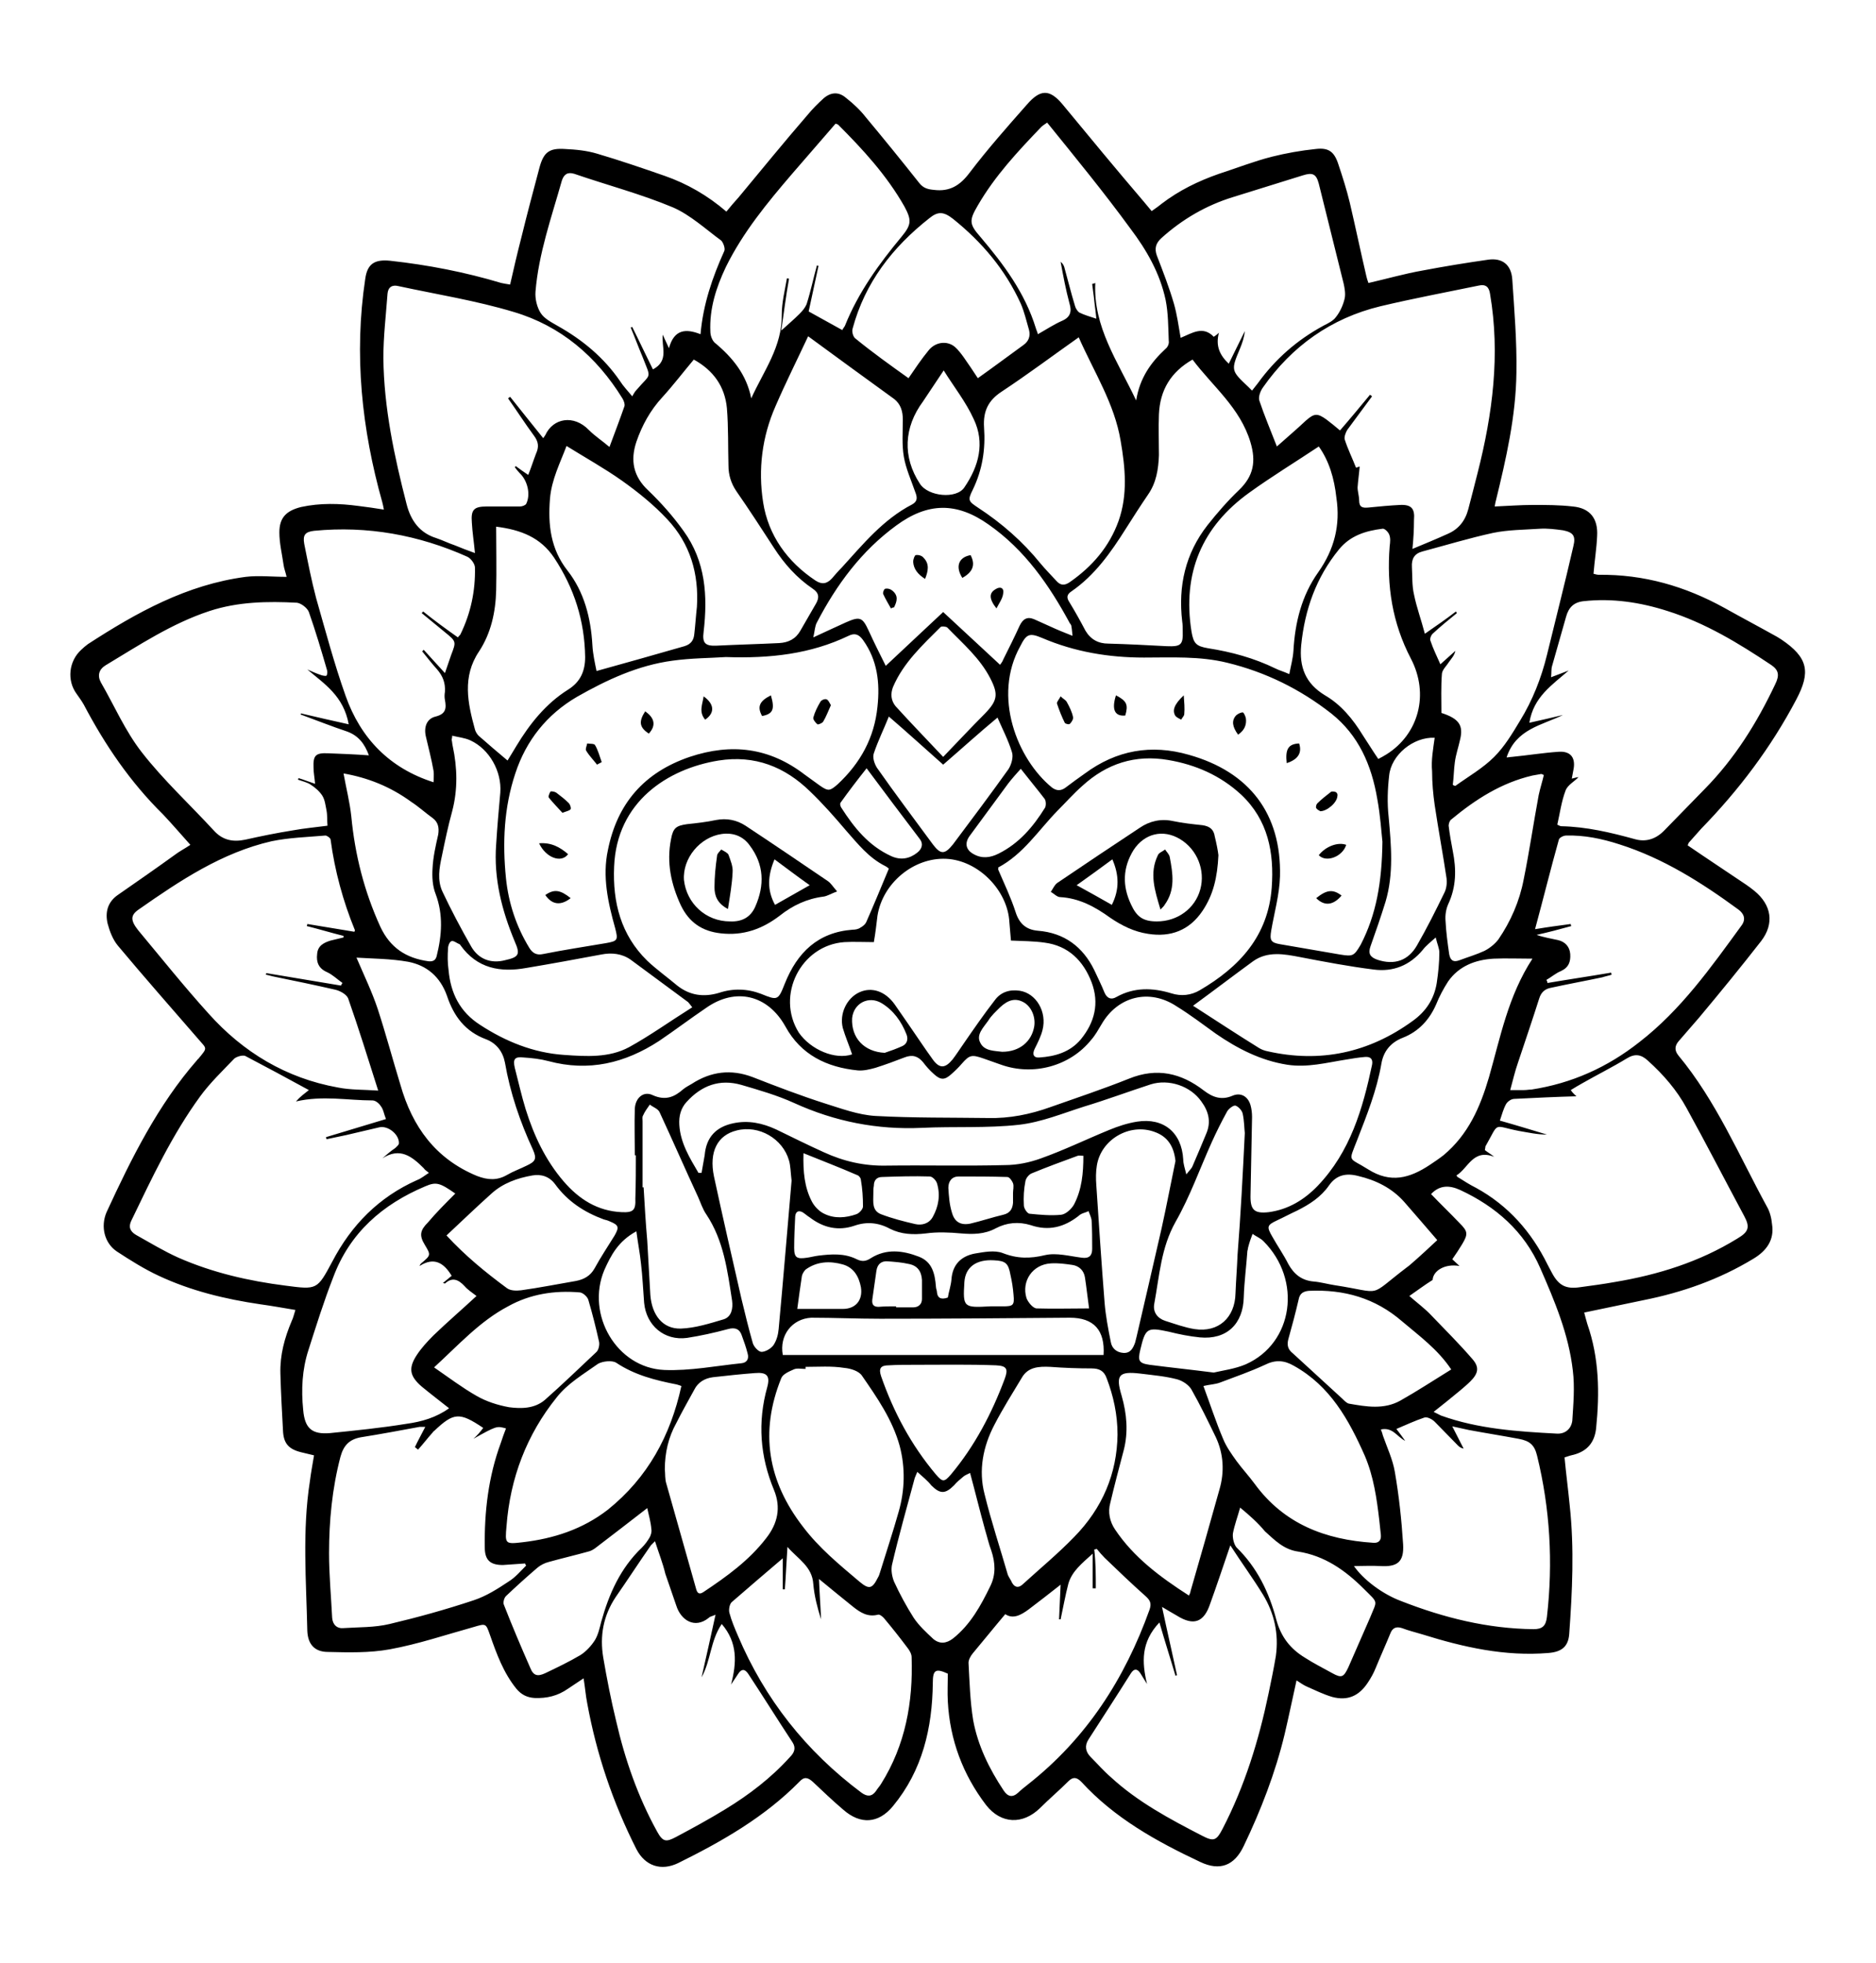<?xml version="1.0" encoding="utf-8"?>
<!-- Generator: Adobe Illustrator 19.0.0, SVG Export Plug-In . SVG Version: 6.00 Build 0)  -->
<svg version="1.1" id="Mumbaï_café_-_logo_3_xA0_Image_1_"
	 xmlns="http://www.w3.org/2000/svg" xmlns:xlink="http://www.w3.org/1999/xlink" x="0px" y="0px" viewBox="0 0 362.6 379.4"
	 style="enable-background:new 0 0 362.6 379.4;" xml:space="preserve">
<style type="text/css">
	.st0{fill:#000000;}
</style>
<g>
	<path class="st0" d="M326.2,163.4c3.8,2.6,7.6,5.1,11.3,7.6c0.6,0.4,1.1,0.8,1.6,1.2c3.3,2.7,3.9,6.3,1.3,9.7
		c-3.9,5-7.9,9.9-12,14.8c-1.3,1.5-2.6,3-3.9,4.5c-0.8,0.9-0.9,1.8-0.1,2.8c7.3,8.8,11.7,19.3,17.1,29.2c0.6,1,0.9,2.3,1,3.4
		c0.5,3.1-1.1,5.2-3.6,6.7c-6.6,4-13.7,6.5-21.2,8c-3.8,0.8-7.6,1.6-11.5,2.4c0.2,0.8,0.4,1.5,0.6,2.2c2.3,6.6,2.4,13.3,1.7,20.2
		c-0.3,2.7-1.7,4.4-4.4,5.1c-0.5,0.1-1.1,0.3-1.7,0.5c0.3,3.2,0.7,6.2,1,9.3c0.9,8.3,0.5,16.6-0.1,24.9c-0.2,2.4-1.5,3.4-4,3.6
		c-8.4,0.7-16.4-1.1-24.4-3.6c-1.3-0.4-2.6-0.7-3.9-1.2c-1.2-0.4-1.9,0-2.3,1.1c-0.9,2.2-1.9,4.4-2.8,6.6c-0.4,1-0.9,1.9-1.5,2.8
		c-1.7,2.6-3.9,3.6-6.9,2.8c-1.7-0.5-3.3-1.3-4.9-2c-0.7-0.3-1.2-0.7-2-1.2c-0.8,3.6-1.5,7-2.3,10.4c-1.8,7.5-4.6,14.7-7.9,21.6
		c-1.8,3.8-4.6,4.9-8.4,3.1c-8.5-4-16.6-8.5-23-15.5c-0.9-0.9-1.6-1-2.5-0.1c-1.8,1.8-3.7,3.4-5.5,5.2c-3.3,3.2-7.5,3.1-10.4-0.6
		c-4.5-5.9-7-12.6-7.4-20c-0.1-1.8,0-3.7,0-5.4c-2.4-1.1-2.9-0.7-2.9,1.8c-0.1,8.7-2,16.9-7.7,23.8c-2.8,3.4-6.3,3.6-9.6,0.7
		c-2-1.7-4-3.6-5.9-5.4c-1-0.9-1.7-1-2.6,0c-6.7,6.8-14.9,11.5-23.4,15.7c-3.3,1.6-6.4,0.6-8.1-2.7c-4.5-8.9-7.7-18.3-9.5-28.2
		c-0.3-1.5-0.4-3-0.7-4.8c-1.2,0.8-2.1,1.4-3,2c-2,1.4-4.1,1.9-6.5,1.8c-1.4-0.1-2.5-0.6-3.5-1.8c-2.5-3.1-3.8-6.7-5.1-10.4
		c-0.8-2.3-0.8-2.2-3.2-1.5c-5.4,1.5-10.7,3.3-16.2,4.3c-3.9,0.7-7.9,0.6-11.9,0.5c-2.6,0-3.9-1.5-4-4.1c-0.2-9.6-1-19.3,0.5-28.9
		c0.2-1.6,0.5-3.2,0.8-5c-0.8-0.2-1.7-0.4-2.5-0.6c-2.4-0.6-3.4-1.7-3.5-4.2c-0.2-3.7-0.4-7.3-0.5-11c-0.1-3.6,0.8-6.9,2.2-10.2
		c0.3-0.6,0.4-1.2,0.7-2.1c-2.4-0.4-4.6-0.8-6.8-1.1c-6.8-1-13.4-2.6-19.6-5.5c-2.8-1.3-5.5-3-8.1-4.7c-2.4-1.6-3.2-4.8-2-7.6
		c4.8-10.4,9.9-20.7,17.5-29.4c0.1-0.1,0.1-0.2,0.2-0.2c1.9-2.3,1.7-1.9,0-3.9c-5.2-6-10.4-11.9-15.5-18c-1-1.2-1.6-2.8-2-4.3
		c-0.5-2.2,0-4.2,2.1-5.6c3.6-2.5,7.2-5,10.8-7.6c0.9-0.7,1.9-1.2,3.1-2c-1.8-2-3.5-4-5.3-5.9c-6.3-6.2-11.2-13.4-15.3-21.2
		c-0.4-0.7-0.9-1.4-1.4-2.1c-1.9-2.6-1.5-6.3,0.9-8.5c0.4-0.4,0.9-0.8,1.3-1.1c9.4-6.1,19.1-11.5,30.5-13c2.5-0.3,5.1,0,7.9,0
		c-0.2-0.9-0.5-1.6-0.6-2.4c-0.3-2.1-0.8-4.1-0.8-6.2c0-2.9,1.4-4.2,4.2-4.9c3.7-0.8,7.4-0.7,11.1-0.2c1.6,0.2,3.1,0.4,4.9,0.7
		c-0.1-0.6-0.2-1-0.3-1.4c-4-14.2-5.5-28.6-3.3-43.2c0.4-2.9,1.8-3.8,4.8-3.5c7.3,0.8,14.5,2.2,21.5,4.3c0.5,0.1,1,0.2,1.7,0.3
		c0.7-3.1,1.4-6.1,2.2-9.2c1.1-4.5,2.3-9,3.5-13.5c0.8-2.9,1.9-3.7,4.9-3.5c2.1,0.1,4.2,0.3,6.2,0.9c4.4,1.3,8.8,2.8,13.1,4.3
		c4.3,1.5,8.3,3.8,11.9,6.9c0.8-1,1.6-1.9,2.4-2.8c4.4-5.3,8.8-10.7,13.3-15.9c0.9-1.1,2-2.2,3.1-3.2c1.4-1.2,2.9-1.3,4.3-0.1
		c1.4,1.1,2.7,2.3,3.8,3.7c3.5,4.2,7,8.5,10.4,12.8c0.8,1,1.7,1.2,2.8,1.3c3.1,0.4,5.1-0.9,6.9-3.3c3.5-4.6,7.3-8.9,11.1-13.2
		c2.6-3,4.4-3,6.9,0c5.2,6.3,10.4,12.6,15.7,18.8c0.5,0.6,0.9,1.1,1.5,1.8c0.7-0.5,1.3-0.9,1.9-1.4c3.4-2.6,7.1-4.4,11.1-5.8
		c3.4-1.1,6.7-2.4,10.2-3.3c2.8-0.7,5.6-1.2,8.5-1.5c2.5-0.3,3.6,0.5,4.4,3c0.8,2.4,1.6,4.9,2.2,7.4c1.1,4.7,2.1,9.5,3.2,14.2
		c0.1,0.4,0.2,0.8,0.4,1.3c3.5-0.8,7-1.8,10.4-2.4c4.2-0.8,8.5-1.5,12.7-2.1c2.7-0.4,4.5,0.9,4.7,3.8c0.4,6,0.9,12,0.8,18
		c-0.1,8.5-2,16.7-4,24.9c-0.1,0.3-0.1,0.6-0.2,1c2.5-0.1,5-0.3,7.4-0.3c2.6,0,5.1,0,7.7,0.3c3.3,0.3,4.9,2.3,4.7,5.7
		c-0.1,2.4-0.5,4.8-0.7,7.3c0.4,0.1,0.7,0.2,1,0.2c8.7-0.1,16.7,2.2,24.3,6.4c3.4,1.9,6.8,3.7,10.2,5.6c0.3,0.2,0.5,0.3,0.8,0.5
		c5.2,3.5,5.7,6.3,2.9,11.6c-4.9,9.3-11.1,17.5-18.4,25c-0.8,0.9-1.6,1.8-2.4,2.7C326.3,163.1,326.3,163.2,326.2,163.4z
		 M122.9,223.3c-0.1,0-0.1,0-0.2,0c0-3-0.1-6,0-9c0.1-2.1,1.7-3.5,3.5-2.6c2.5,1.1,4.2,0.3,5.9-1.2c0.5-0.4,1.1-0.7,1.6-1
		c3.7-2.4,7.6-2.9,11.8-1.3c4.6,1.8,9.3,3.6,14,5.1c3.2,1,6.4,2.2,9.7,2.4c7.3,0.4,14.6,0.3,21.8,0.4c4.1,0.1,8.1-0.7,12-2.1
		c5.1-1.8,10.2-3.5,15.2-5.5c5.4-2.2,10.1-1.1,14.5,2.3c1.7,1.3,3.4,1.9,5.5,1c1.6-0.7,3,0.1,3.5,1.8c0.2,0.7,0.3,1.5,0.3,2.3
		c-0.1,5.1-0.2,10.2-0.3,15.4c0,2.6,0.8,3.3,3.5,3c3.8-0.5,6.9-2.4,9.5-5.1c6.3-6.6,8.7-14.9,10.5-23.4c0.2-1.1-0.3-1.6-1.4-1.5
		c-1.2,0.1-2.4,0.3-3.6,0.5c-3.8,0.6-7.5,1.6-11.4,1c-5.1-0.8-9.6-3.1-13.8-6c-2.5-1.8-5-3.7-7.6-5.3c-5.3-3.5-11.4-1.9-14.5,3.5
		c-0.6,1-1.2,2.1-2,3c-4.1,5.1-11.2,7-17.4,4.8c-1.1-0.4-2.3-0.8-3.4-1.2c-2.3-0.8-2.7-0.7-4.2,1c-0.6,0.7-1.3,1.4-2,2
		c-1.3,1.2-2.1,1.2-3.4,0c-0.8-0.7-1.5-1.5-2.1-2.3c-1-1.2-2.1-1.5-3.6-0.9c-1.8,0.7-3.7,1.4-5.6,2c-1.1,0.3-2.3,0.6-3.4,0.5
		c-6-0.6-11-3-14-8.5c-3.4-6.1-9.6-7.6-15.3-3.6c-3.1,2.1-6,4.3-9.1,6.4c-6.6,4.3-13.6,6-21.4,3.9c-1.5-0.4-3.2-0.6-4.8-0.7
		c-1.7-0.2-2.1,0.3-1.7,2c0.7,2.7,1.3,5.4,2.1,8c1.6,5.1,3.8,9.8,7.3,13.9c3,3.5,6.6,5.8,11.3,6c2.2,0.1,2.7-0.4,2.6-2.6
		C122.9,228.7,122.9,226,122.9,223.3z M140.3,127c-3,0.2-6.7,0.2-10.3,0.7c-6.7,0.9-12.7,3.7-18.5,7c-5.8,3.4-9.8,8.4-11.9,14.8
		c-2.2,6.6-2.5,13.4-1.8,20.3c0.5,4.8,2,9.3,4.5,13.4c0.6,1,1.4,1.5,2.7,1.2c4-0.8,8-1.4,12.1-2.1c2.3-0.4,2.4-0.6,1.8-2.9
		c-1.4-5-2.5-10-1.4-15.1c1.8-9,7-15,15.8-18c8.1-2.7,15.4-1.8,22.2,3.4c1,0.7,1.9,1.4,2.9,2.1c1.7,1.2,2,1.1,3.5-0.2
		c4.4-4.1,7.1-9,7.7-15c0.5-4.6,0-9-2.8-12.9c-0.8-1.1-1.6-1.4-2.8-0.8C156.7,126.4,148.9,127.3,140.3,127z M267.2,162.7
		c-0.2-1.8-0.4-5.1-1-8.3c-1.1-6.5-3.6-12.3-8.9-16.5c-6-4.7-12.7-8-20.1-9.8c-5.3-1.3-10.7-1-16.1-1c-6.8,0-13.4-1.1-19.7-3.8
		c-2.4-1-3-0.8-4.2,1.6c-5.4,9.7-0.6,21.8,6.1,27.3c0.9,0.7,1.8,0.7,2.7,0c1.2-0.9,2.4-1.8,3.7-2.7c6.1-4.5,12.8-5.7,20.1-3.6
		c11.7,3.3,17.9,11.4,17.6,23.5c-0.1,3.5-1.1,7-1.7,10.5c-0.3,1.8-0.1,2.3,1.7,2.6c3.9,0.7,7.7,1.3,11.6,2c2.5,0.4,2.7,0.3,4-1.9
		C266,176.8,267.1,170.6,267.2,162.7z M59.7,210.7c-4.2-2.3-8.3-4.5-12.3-6.6c-0.5-0.2-1.6,0.1-2.1,0.5c-2.3,2.4-4.7,4.7-6.6,7.3
		c-5.4,7.4-9.3,15.7-13.3,24c-0.6,1.2-0.3,2.1,0.9,2.8c2.7,1.5,5.3,3.1,8.2,4.4c6.6,2.9,13.6,4.5,20.7,5.4c6.1,0.8,6.1,0.8,9-4.6
		c3.7-7.1,9-12.5,16.4-15.8c0.8-0.3,1.5-0.9,2.3-1.4c-0.5-0.4-0.8-0.6-1-0.9c-2.3-2.3-4.6-4.1-8-1.9c0.8-0.7,1.6-1.4,2.5-2
		c0.3-0.3,0.7-0.6,0.7-0.9c0.1-1.7-2.1-3.5-3.8-3.1c-2.1,0.5-4.3,1-6.4,1.5c-1.3,0.3-2.5,0.5-3.8,0.8c0-0.1-0.1-0.3-0.1-0.4
		c3.9-1.2,7.7-2.3,11.6-3.5c-0.4-1-0.5-1.9-1-2.5c-0.3-0.5-1-1.1-1.6-1.1c-4.8,0-9.6-1-14.8,0.2C58.1,211.9,58.7,211.5,59.7,210.7z
		 M59.4,129.4c0.9,0.4,1.8,0.8,2.7,1.1c0.3,0.1,0.9,0.2,1,0.1c0.2-0.3,0.2-0.8,0.1-1.1c-1.1-3.8-2.2-7.5-3.5-11.2
		c-0.3-0.8-1.5-1.7-2.3-1.8c-5.7-0.3-11.4-0.2-16.9,1.6c-7.3,2.4-13.6,6.6-20.1,10.5c-1.3,0.8-1.6,2-0.9,3.3
		c2.6,4.5,4.7,9.4,7.9,13.5c4.2,5.4,9.3,10.1,13.9,15.1c1.7,1.9,3.7,2.3,6.1,1.8c3.1-0.7,6.1-1.3,9.2-1.8c2.2-0.4,4.4-0.6,6.7-0.9
		c-0.1-1.1,0-2-0.2-3c-0.2-1-0.3-2-0.8-2.8c-0.5-0.8-1.4-1.6-2.2-2.1c-0.7-0.5-1.7-0.7-2.5-1c0-0.1,0.1-0.2,0.1-0.3
		c1,0.3,2,0.7,3.2,1.1c-0.1-1.2-0.3-2.2-0.3-3.1c-0.1-2.4,0.4-2.9,2.8-2.8c2.6,0.1,5.2,0.2,7.9,0.4c-0.8-2.2-2-3.8-4.2-4.6
		c-3-1-6-2.2-9-3.3c0-0.1,0-0.1,0.1-0.2c3,0.7,6,1.4,9.2,2.1C66.4,134.5,62.7,132.2,59.4,129.4z M304.7,211.9
		c-3.9,0.1-7.9,0.3-12,0.5c-0.6,0-1.3,0.5-1.6,1c-0.5,0.9-0.8,2-1.2,3.2c3.2,0.9,6.1,1.8,9.1,2.7c-1.9,0-3.6-0.4-5.4-0.7
		c-5.2-1-3.7-1.9-6.5,3c0,0.1,0,0.2-0.1,0.7c0.5,0.4,1.2,0.8,1.8,1.3c-4.1-1.6-5,2.2-7.3,3.6c0.2,0.3,0.3,0.4,0.4,0.4
		c1.1,0.7,2.2,1.4,3.4,2c6.2,3.4,10.7,8.5,13.8,14.8c0.3,0.6,0.6,1.1,0.9,1.7c1.3,2.4,2.7,3.1,5.4,2.7c2.2-0.3,4.5-0.6,6.7-1
		c8.4-1.4,16.4-3.9,23.7-8.4c2.2-1.3,2.5-2.2,1.3-4.4c-3.7-6.9-7.3-13.9-11.1-20.8c-1.9-3.5-4.5-6.5-7.5-9.2
		c-1.3-1.2-2.5-1.4-4.1-0.4c-2.8,1.7-5.8,3.2-8.6,4.8c-0.7,0.4-1.4,0.8-2.2,1.3C304,211.3,304.5,211.7,304.7,211.9z M305.1,150.2
		c-0.7,0.8-2.1,1.5-2.5,2.6c-0.8,2.1-1.1,4.4-1.6,6.6c0.4,0.2,0.6,0.3,0.8,0.3c4.8,0.1,9.5,1.2,14.2,2.5c2.1,0.6,4,0,5.6-1.6
		c2.6-2.7,5.3-5.4,7.9-8.1c5.8-5.9,10.1-12.8,13.6-20.2c0.9-1.8,0.7-2.8-0.8-3.8c-6.3-4.2-12.7-8.1-20-10.4
		c-5.3-1.7-10.7-2.5-16.2-1.9c-1.9,0.2-2.9,1.2-3.4,3c-0.9,3.2-1.8,6.3-2.7,9.5c-0.2,0.6-0.1,1.3-0.2,2.2c1.3-0.5,2.4-0.9,3.4-1.3
		c-3.2,2.8-6.8,5.1-7.6,10.1c2.3-0.5,4.4-1,6.5-1.5c-4.1,2-9.1,2.7-10.9,8.2c0.4,0,0.7-0.1,1-0.1c3.1-0.3,6.1-0.8,9.2-1
		c2.3-0.1,3.2,1.3,2.7,3.6c-0.1,0.5-0.2,1-0.3,1.6C304.5,150.3,305,150.2,305.1,150.2z M98.2,77c0.1-0.1,0.3-0.2,0.4-0.3
		c2.1,2.6,4.2,5.3,6.4,8c0.1-0.2,0.3-0.4,0.4-0.6c1.5-3.3,5.5-4,8.4-1c1.2,1.2,2.6,2.1,4,3.3c1-2.7,2-5.3,2.9-7.9
		c0.1-0.4-0.1-1-0.4-1.5c-5-8.1-11.9-14-21-16.7c-7.3-2.2-14.9-3.4-22.3-5c-1.2-0.3-2,0.2-2.1,1.5c-0.3,4.1-0.8,8.2-0.8,12.4
		c0.1,9.6,2.1,19,4.5,28.3c0.8,3.1,2.5,5.5,5.7,6.5c1.2,0.4,2.4,1,3.6,1.4c1.2,0.5,2.5,1,3.9,1.5c-0.2-2.2-0.5-4-0.6-5.9
		c-0.2-2.5,0.4-3.1,2.9-3.1c2.1,0,4.3,0,6.4,0c0.4,0,1-0.2,1.2-0.5c0.9-1.8,0.3-4.5-1.3-6c-0.3-0.3-0.6-0.7-0.9-1.1
		c0.1-0.1,0.1-0.1,0.2-0.2c0.8,0.6,1.5,1.1,2.4,1.7c0.6-1.5,1-2.8,1.5-4.1c0.6-1.3,0.5-2.3-0.4-3.5C101.5,81.9,99.9,79.4,98.2,77z
		 M273,106.1c2.4-1,4.6-1.9,6.8-2.9c2.1-0.9,3.4-2.5,4-4.8c0.6-2.3,1.2-4.6,1.8-7c2.9-11.4,4.4-22.9,2.4-34.6
		c-0.2-1.4-0.9-1.9-2.2-1.6c-6.3,1.3-12.7,2.5-19,4c-9.5,2.3-17.1,7.7-22.7,15.7c-0.5,0.7-0.9,1.8-0.7,2.5c1,3,2.2,5.8,3.4,8.9
		c1.9-1.7,3.8-3.3,5.6-5c1.6-1.4,2.2-1.5,4-0.2c0.9,0.7,1.8,1.4,2.6,2.1c2-2.3,3.9-4.6,5.8-6.9c0.1,0.1,0.3,0.2,0.4,0.3
		c-1.6,2.2-3.2,4.3-4.8,6.5c-0.3,0.5-0.6,1.3-0.5,1.8c0.6,1.9,1.5,3.7,2.2,5.5c0.4-0.1,0.8-0.3,0.7-0.2c-0.1,1.3-0.3,2.6-0.4,4
		c0,0.8,0.3,1.7,0.3,2.5c0,1.4,0.7,1.5,1.8,1.4c2-0.2,4.1-0.4,6.1-0.5c2.2-0.1,2.9,0.7,2.7,2.9C273.3,102.4,273.2,104.1,273,106.1z
		 M65.9,190.5c0.1-0.2,0.2-0.4,0.3-0.5c-1-0.7-1.9-1.6-3-2.1c-1.6-0.7-2.1-1.9-1.9-3.5c0.1-1.6,1.3-2.2,2.6-2.6
		c0.8-0.2,1.7-0.4,2.5-0.6c0-0.1,0-0.2,0-0.3c-2.4-0.6-4.7-1.3-7.1-1.9c0-0.1,0.1-0.2,0.1-0.4c3,0.5,6.1,1,9.1,1.5
		c0.1-0.2,0.1-0.3,0.1-0.3c-2.3-5.6-3.9-11.5-4.7-17.5c0-0.3-0.7-0.8-1-0.8c-3.5,0.3-7,0.4-10.4,1.1c-9.6,2.2-17.7,7.6-25.7,13.2
		c-1.6,1.1-1.6,2.1-0.1,4c4.5,5.4,8.9,10.9,13.6,16.1c6.7,7.5,15,12.5,25,14.3c2.5,0.5,5,0.4,7.8,0.6c-2-6.3-3.8-12.1-5.8-17.8
		c-0.3-0.8-1.6-1.5-2.5-1.7c-3.9-0.9-7.8-1.7-11.7-2.5c-0.6-0.1-1.1-0.3-1.7-0.4c0-0.1,0-0.2,0.1-0.3
		C56.3,188.9,61.1,189.7,65.9,190.5z M291.9,210.7c1.1,0,1.9,0,2.7,0c0.5,0,0.9-0.1,1.4-0.1c7.8-1.2,14.7-4.3,20.9-9.2
		c8-6.2,13.8-14.4,19.7-22.5c0.9-1.2,0.5-2.3-0.6-3.1c-7.1-5.2-14.5-9.9-23-12.6c-3.4-1.1-6.8-1.8-10.3-1.7c-0.5,0-1.3,0.4-1.4,0.8
		c-1.6,5.7-3,11.4-4.6,17.3c2.4-0.4,4.6-0.7,6.9-1c0,0.1,0,0.2,0.1,0.4c-2.2,0.6-4.4,1.2-6.7,1.7c1.4,0.5,2.8,0.7,4.1,1
		c1.4,0.3,2.3,1.3,2.4,2.7c0.1,1.5-0.3,2.6-1.8,3.3c-1,0.4-1.9,1.2-2.8,1.7c0.1,0.2,0.2,0.4,0.2,0.6c4.1-0.7,8.2-1.3,12.3-2
		c0,0.1,0.1,0.3,0.1,0.4c-0.6,0.2-1.2,0.3-1.8,0.5c-3.3,0.7-6.6,1.3-9.8,2c-1.2,0.2-2,0.8-2.4,2.1c-1.3,4.1-2.7,8.2-4.1,12.4
		C292.8,207.1,292.4,208.9,291.9,210.7z M171.8,167.9c0,0-0.3-0.3-0.7-0.5c-3.2-1.6-5.3-4.3-7.6-6.9c-2.2-2.6-4.5-5.2-6.9-7.5
		c-4.9-4.8-10.7-7.1-17.7-6c-9.9,1.6-19.7,8-20.2,20.5c-0.3,6.9,1.3,13.2,6.4,18.2c1.8,1.7,3.9,3.2,5.8,4.8c2.4,1.9,5.1,2.3,8.1,1.4
		c2.7-0.9,5.5-0.8,8.1,0.2c3.2,1.3,3.3,1.3,4.6-2c2.4-6,6.4-9.9,13.1-10.4c0.5,0,1.1-0.1,1.5-0.4c0.4-0.2,0.9-0.6,1.1-1
		C168.9,174.9,170.3,171.5,171.8,167.9z M164.7,203.8c-0.6-1.8-1.3-3.4-1.8-5.1c-0.7-2.8,0.8-5.8,3.2-6.9c2.4-1.1,5-0.2,6.8,2.3
		c0.9,1.3,1.8,2.6,2.7,3.9c1.6,2.3,3.1,4.6,4.7,6.8c1.3,1.8,2.4,1.7,3.8,0c0.7-0.9,1.4-2,2.1-3c2-2.9,4-5.8,6.1-8.5
		c1.1-1.5,2.8-2.1,4.8-1.8c3.2,0.5,5.3,4.1,4.4,7.6c-0.3,1.2-0.9,2.4-1.5,3.6c-0.5,1-0.3,1.8,0.9,1.7c3-0.2,5.9-1,8-3.5
		c2.7-3.3,3.6-7,2.1-11c-1.6-4.2-4.5-7.1-9.1-7.7c-2.1-0.3-4.3-0.3-6.5-0.4c-0.1-1.1-0.2-2.3-0.3-3.5c-0.3-6.2-6-12-12.2-12.3
		c-6.3-0.3-12.3,4.7-13.3,11c-0.2,1.7-0.4,3.4-0.7,5.1c-2,0-3.9-0.1-5.7,0c-8.4,0.6-13.3,10.3-8.8,17.5
		C156.7,202.9,161.4,204.9,164.7,203.8z M192.9,168c1.2,2.8,2.5,5.5,3.4,8.3c0.7,2.2,2,3.4,4.3,3.6c5.1,0.4,8.7,3.1,10.9,7.6
		c0.7,1.5,1.4,2.9,2,4.4c0.5,1.1,1.3,1.4,2.3,0.8c3.4-1.9,7-1.8,10.6-0.7c1.9,0.6,3.8,0.4,5.5-0.6c7.7-4.5,13.2-10.5,13.9-19.8
		c0.5-6.8-0.7-13.1-5.9-18c-4-3.7-8.8-5.8-14.1-6.7c-6.4-1.1-11.9,0.7-16.6,5c-1.7,1.5-3.2,3.2-4.8,4.8c-3.7,3.8-6.6,8.4-11.5,11
		C193,167.8,193,168,192.9,168z M126.6,297.9c-0.4,0.4-0.6,0.6-0.8,0.8c-2.3,3.3-4.5,6.7-6.8,10c-2.4,3.6-3.1,7.5-2.4,11.7
		c0.7,4.1,1.5,8.2,2.5,12.3c1.7,7.4,4.2,14.6,7.9,21.3c1.1,2,1.7,2.1,3.6,1.1c3.2-1.7,6.5-3.5,9.6-5.4c4.6-2.8,8.9-6.1,12.5-10.1
		c0.8-0.8,1.2-1.7,0.5-2.8c-2.9-4.4-5.7-8.9-8.6-13.3c-0.7-1-1.3-0.9-1.9,0c-0.5,0.7-0.9,1.4-1.4,2.1c1.1-4.2,1.3-8.1-1.8-11.7
		c-2.2,3.2-2.1,7.1-3.9,10.3c0.9-4,1.8-7.9,2.7-12.1c-0.6,0.3-1,0.3-1.3,0.6c-2.7,2.2-5.4,0.5-6.3-2.4c-0.7-2-1.4-4.1-2.1-6.1
		C128.1,302.1,127.3,300.1,126.6,297.9z M221.7,325.5c-0.4-0.7-0.9-1.4-1.3-2.1c-0.6-0.9-1.2-0.9-1.8,0c-2.7,4.3-5.5,8.6-8.2,12.8
		c-0.8,1.2-0.6,2.4,0.4,3.4c1.3,1.3,2.5,2.7,3.9,3.9c5.2,4.8,11.4,8.1,17.6,11.3c2.3,1.2,2.8,1,4-1.3c4.3-8.3,7-17.1,8.9-26.2
		c0.5-2.4,1-4.8,1.4-7.2c0.6-4.3-0.3-8.3-2.5-11.9c-1.9-3.1-4.1-6.1-6.3-9.5c-1.4,4.1-2.6,7.7-3.9,11.3c-1.2,3.6-3.2,4.3-6.4,2.3
		c-0.9-0.5-1.7-1-2.9-1.7c1,4.7,2,9,2.9,13.2c-0.1,0-0.2,0.1-0.3,0.1c-1-3.4-2.1-6.8-3.1-10.3C220.5,317.4,220.7,321.3,221.7,325.5z
		 M93.4,276c-4.6-3.1-5.7-3-9.5,0.6c-0.1,0.1-0.2,0.1-0.2,0.2c-1,1.1-1.9,2.3-2.9,3.4c-0.2-0.2-0.4-0.3-0.6-0.5
		c0.6-1.3,1.3-2.5,2-3.9c-0.5,0-0.8,0-1.1,0c-3.8,0.7-7.5,1.4-11.3,2c-2.3,0.4-3.4,1.6-4,3.8c-1.6,6.1-2.2,12.4-2.2,18.6
		c0,4.2,0.4,8.4,0.6,12.5c0.1,1.3,0.9,2.1,2.1,2c3-0.2,6.1-0.1,9-0.8c5.5-1.3,10.9-2.8,16.3-4.6c2.4-0.8,4.6-2.2,6.7-3.6
		c1.3-0.8,2.3-2,3.4-3.1c-0.1-0.1-0.2-0.3-0.2-0.4c-1.4,0.1-2.9,0.2-4.3,0.3c-2.4,0-3.5-0.9-3.5-3.4c-0.1-6.9,0.7-13.7,3.1-20.2
		c0.3-0.9,0.6-1.8,1-2.8c-1.8-0.5-1.8-0.5-6.3,2C92.2,277.5,92.8,276.8,93.4,276z M261.7,302.7c1.7,2.5,5.4,5.4,9.2,6.8
		c8.2,3.2,16.6,5.3,25.5,5.4c1.7,0,2.4-0.6,2.6-2.4c1.2-10.5,0.6-20.9-1.9-31.1c-0.5-2.1-1.4-2.9-3.6-3.3c-3.2-0.6-6.4-1.1-9.6-1.7
		c-0.9-0.2-1.8-0.4-3.2-0.7c0.9,1.7,1.5,3,2.2,4.3c-0.5-0.1-0.8-0.3-1.1-0.6c-1.5-1.5-3-3.1-4.5-4.6c-0.5-0.5-1.5-1-2-0.8
		c-1.8,0.6-3.5,1.4-5.4,2.2c0.7,0.9,1.2,1.6,1.7,2.3c-1.6-0.8-2.4-2.7-4.7-2.2c0.2,0.5,0.3,0.8,0.4,1.2c0.8,2.3,1.9,4.6,2.3,7
		c0.8,4.6,1.3,9.3,1.6,14c0.2,3.4-1.1,4.4-4.4,4.2C265.1,302.6,263.5,302.7,261.7,302.7z M88.5,123.2c0.2-0.3,0.4-0.4,0.5-0.6
		c2-4.1,2.9-8.4,2.8-12.9c0-0.7-0.8-1.8-1.5-2.1c-9.4-4.2-19.3-6-29.6-5c-1.7,0.2-2.2,0.8-1.9,2.5c0.7,3.5,1.4,7.1,2.3,10.5
		c1.8,6.3,3.5,12.7,5.7,18.9c2.9,8.2,8.5,14,17,16.7c0-0.6,0.1-1.5,0-2.2c-0.4-2.3-1-4.5-1.5-6.7c-0.4-1.8,0.2-3.4,1.9-3.8
		c2-0.5,2.1-1.6,1.8-3.2c-0.1-0.5-0.1-1,0-1.6c0.1-1.7-0.4-3-1.5-4.3c-1-1.1-2-2.4-2.9-3.5c0.1-0.1,0.2-0.2,0.3-0.3
		c1.3,1.4,2.6,2.9,4.1,4.5c0.5-1.4,0.8-2.4,1.2-3.5c1-2.6,1-2.6-1.2-4.4c-1.5-1.2-3-2.5-4.5-3.7c0.1-0.1,0.2-0.2,0.3-0.3
		C83.9,119.9,86.1,121.5,88.5,123.2z M151,63.9c1.2-1.1,2.4-2.1,3.5-3.2c0.6-0.6,1.1-1.2,1.4-1.9c0.8-2.5,1.3-5,2-7.5
		c0.1,0,0.2,0.1,0.3,0.1c-0.6,2.9-1.3,5.9-1.9,8.8c2.2,1.2,4.3,2.4,6.5,3.6c0.2-0.4,0.4-0.6,0.5-0.8c2.6-6.5,6.6-12,11-17.3
		c1.9-2.3,1.9-3.2,0.5-5.8c-3.4-6-8-11-12.8-15.8c-0.1-0.1-0.3-0.1-0.5-0.2c-2.8,3.2-5.6,6.5-8.4,9.7c-4.8,5.6-9.5,11.3-12.8,18
		c-1.9,4-3.2,8.1-3,12.5c0,0.7,0.3,1.6,0.8,2.1c3.5,2.9,6.2,6.2,7.1,10.8c2.4-5.3,6-10,5.9-16.2c0-2.3,0.6-4.7,1-7
		c0.1,0,0.3,0,0.4,0.1C151.9,57.2,151.5,60.6,151,63.9z M122.2,76.6c0.3-0.5,0.5-0.9,0.8-1.2c2.9-3.4,2.9-2,1.2-6.4
		c-0.8-1.9-1.5-3.8-2.3-5.7c0.1,0,0.2-0.1,0.3-0.1c1.4,2.8,2.7,5.6,4,8.2c3.2-1.7,1.6-4.4,1.9-6.7c0.3,0.7,0.7,1.5,1.2,2.6
		c1-3.7,3.3-3.8,6.1-2.7c0.5-5.8,2.3-11,4.6-16.1c0.2-0.5-0.2-1.6-0.6-2c-3-2.2-5.9-4.9-9.3-6.4c-6.2-2.6-12.7-4.3-19.1-6.5
		c-1.3-0.4-2,0.1-2.4,1.3c-2,7.1-4.5,14.1-5.1,21.5c-0.1,1.4,0.3,3,1,4.1c0.7,1.1,2.1,1.8,3.3,2.5c4.8,2.7,8.9,6.1,12,10.6
		C120.5,74.7,121.3,75.5,122.2,76.6z M202.4,23.7c-0.6,0.4-0.9,0.6-1.2,0.9c-4.5,4.7-8.9,9.4-12.2,15.1c-1.7,2.9-1.7,3.6,0.5,6.1
		c4.5,5.3,8.6,10.8,10.7,17.6c0.1,0.4,0.3,0.7,0.4,1.2c1.6-0.9,3.1-1.9,4.7-2.6c1.6-0.7,1.9-1.8,1.4-3.4c-0.7-2.6-1.2-5.3-1.7-8
		c0.4,0.3,0.6,0.7,0.7,1c0.7,2.5,1.3,5,2.1,7.6c0.1,0.4,0.5,1,0.8,1.2c1,0.5,2.1,0.8,3.3,1.2c-0.1-1.3-0.3-2.4-0.4-3.5
		c-0.1-1.1-0.3-2.2-0.4-3.2c0.2-0.1,0.4-0.1,0.6-0.2c-0.4,8.5,4.3,15.1,7.9,22.7c0.7-4.4,2.9-7.4,5.7-10c0.4-0.3,0.7-1,0.6-1.5
		c-0.1-2.7-0.1-5.4-0.6-7.9c-1.1-5.2-3.7-9.7-6.8-13.8C213.4,37.2,207.9,30.5,202.4,23.7z M242,75.5c0.4-0.5,0.7-0.9,1.1-1.4
		c3.4-4.7,7.6-8.4,12.8-11.2c0.8-0.4,1.8-0.9,2.3-1.6c0.8-1,1.4-2.3,1.7-3.6c0.2-0.9,0-2-0.2-2.9c-1.6-6.4-3.2-12.9-4.8-19.3
		c-0.5-1.9-1.2-2.2-3.1-1.6c-4.5,1.4-9,2.8-13.5,4.2c-5.2,1.6-9.8,4.3-13.8,7.9c-1.1,1-1.4,2-0.9,3.4c1.2,3.1,2.4,6.2,3.3,9.3
		c0.6,2.1,0.9,4.3,1.3,6.6c2.2-0.9,4.3-2.4,6.4-0.2c0.3-0.2,0.6-0.4,1-0.8c-0.7,2.6,0.2,4.4,1.9,6c1.1-2.2,2.1-4.3,3.1-6.3
		c-0.1,1.2-0.5,2.3-0.9,3.3c-1.8,4.3-1.8,4.3,1.6,7.5C241.5,75,241.7,75.2,242,75.5z M281.4,118.2c0.1,0.1,0.1,0.2,0.2,0.3
		c-1.6,1.3-3.2,2.6-4.7,4c-0.3,0.3-0.6,1-0.4,1.4c0.5,1.5,1.2,2.9,1.9,4.5c1-0.9,1.9-1.7,2.9-2.6c-0.2,0.9-0.7,1.4-1.2,2.1
		c-0.5,0.8-1.3,1.5-1.4,2.3c-0.2,2.5-0.1,5.1-0.1,7.6c3.4,1.1,4.3,2.4,3.6,5.2c-0.3,1.4-0.8,2.8-1,4.3c-0.2,1.4-0.2,2.9-0.4,4.4
		c0.2,0.1,0.3,0.2,0.5,0.2c2.5-1.8,5.3-3.4,7.5-5.6c2-2,3.5-4.5,5-7c2.4-3.9,4.1-8.2,5.2-12.7c1.7-7,3.5-14,5.1-21
		c0.5-2,0-2.7-2-3.1c-1.5-0.2-3-0.4-4.5-0.3c-3,0.2-6.1,0.2-9,0.8c-4.6,1-9.2,2.4-13.7,3.6c-1.5,0.4-2.1,1.4-2,3
		c0.1,1.8,0,3.6,0.4,5.3c0.5,2.5,1.4,4.9,2.1,7.6C277.7,120.9,279.6,119.6,281.4,118.2z M88,230.7c-3-2.1-3.7-2.3-5.8-1.4
		c-8.3,3.5-14.6,9-17.8,17.6c-1.8,4.6-3.3,9.4-4.8,14.1c-1.2,3.7-1.4,7.6-1,11.5c0.3,3.6,1.7,4.8,5.2,4.5c4.9-0.5,9.9-1,14.8-1.8
		c2.9-0.4,5.7-1.2,8.2-3c-1.9-1.5-3.6-2.8-5.3-4.2c-2.3-2-2.6-3.5-1-6c0.9-1.4,2.1-2.7,3.3-3.9c2.7-2.6,5.5-5,8.3-7.6
		c-0.9-0.7-1.7-1.2-2.3-1.9c-1.2-1.3-2.4-1.8-3.8-0.5c0,0-0.2-0.1-0.4-0.1c0.6-0.5,1.2-1,1.7-1.4c-1.5-2.5-3.4-3.7-6.2-1.9
		c0.1-0.3,0.2-0.4,0.3-0.5c1.9-1.6,1.9-1.6,0.7-3.6c-1.1-1.8-0.9-2.8,0.6-4.3C84.3,234.4,86.1,232.6,88,230.7z M151.3,301.2
		c-3.5,3-6.7,5.7-9.9,8.5c-0.4,0.4-0.6,1.5-0.4,2.1c0.4,1.5,1,2.9,1.6,4.3c5.2,12.3,13.2,22.4,23.9,30.4c1.1,0.8,2,0.8,2.8-0.3
		c0.3-0.5,0.7-0.9,1-1.4c4.7-7.5,6.2-15.8,5.9-24.5c0-0.6-0.4-1.3-0.8-1.8c-1.5-2-3-3.9-4.6-5.8c-0.3-0.3-0.8-0.7-1.1-0.6
		c-2,0.5-3.4-0.4-4.9-1.6c-2.1-1.7-4.2-3.4-6.5-5.3c0.1,2.8,0.3,5.3,0.4,7.8c-0.7-2.2-1.3-4.5-1.5-6.8c-0.2-3.4-2.9-4.8-5-7.2
		c-0.2,3-0.3,5.6-0.5,8.2c-0.1,0-0.3,0-0.4,0C151.3,305.2,151.3,303.4,151.3,301.2z M208.5,65.2c-5.1,3.6-9.9,7.2-14.9,10.5
		c-2.6,1.7-3.6,3.8-3.4,6.9c0.3,4.2-0.3,8.2-2.2,12.1c-1,2-0.8,2.2,1,3.4c4.6,3,8.7,6.6,12.1,10.8c1,1.2,2,2.2,3.1,3.4
		c0.8,0.9,1.6,0.9,2.6,0.2c4.3-3,7.6-6.8,9.4-11.8c1.8-5.1,1.3-10.3,0.4-15.5C215.4,78,211.5,72,208.5,65.2z M156.2,65
		c-2.2,4.7-4.4,9.1-6.3,13.5c-2.6,5.9-3.4,12.2-2.4,18.6c1,6.4,4.7,11.5,10.1,15.1c1.2,0.8,2.2,0.7,3.2-0.4c0.6-0.7,1.2-1.4,1.9-2.1
		c4.1-4.5,8-9.3,13.6-12.2c1.1-0.6,1-1.4,0.6-2.4c-0.8-2.3-1.8-4.5-2.2-6.8c-0.4-2.3-0.2-4.8-0.2-7.2c0-1.6-0.4-3-1.7-4
		C167.3,73.1,161.9,69.2,156.2,65z M211.8,307c-0.2,0-0.4,0-0.6,0c0-2.1,0-4.2,0-6.7c-2.1,1.9-4,3.4-4.7,5.8c-0.6,2.3-1,4.6-1.5,6.9
		c-0.1,0-0.2,0-0.3,0c0.1-2.1,0.2-4.3,0.3-6.7c-2.3,1.8-4.2,3.3-6.2,4.8c-1.5,1.1-3,1.9-4.5,0.9c-2.2,2.6-4.2,5.1-6.3,7.6
		c-0.4,0.5-0.8,1.2-0.8,1.8c0.2,3.7,0.3,7.4,0.9,11.1c0.9,4.9,3.1,9.4,5.9,13.6c0.8,1.2,1.7,1.4,2.8,0.4c0.6-0.6,1.3-1.1,1.9-1.6
		c11.3-8.9,18.7-20.4,23.5-33.8c0.4-1.2,0.1-1.8-0.8-2.6c-2.7-2.4-5.3-4.9-7.9-7.4c-0.5-0.5-1-1.1-1.5-1.7c-0.2,0-0.3,0.1-0.5,0.1
		C211.8,302,211.8,304.5,211.8,307z M134.1,69.5c-2.1,2.5-4,5-6.1,7.3c-2.3,2.5-3.9,5.4-5,8.6c-1.2,3.6-0.6,6.7,2.3,9.4
		c2.5,2.4,4.8,5,6.8,7.8c4.3,5.9,4.7,12.6,3.9,19.5c-0.3,2.2,0.3,2.8,2.5,2.7c4-0.2,8.1-0.3,12.1-0.5c1.8-0.1,3.2-0.8,4.1-2.4
		c1-1.7,2-3.5,3-5.2c0.7-1.2,0.6-2.1-0.6-2.9c-3.1-2.1-5.5-4.8-7.5-7.9c-2.4-3.7-4.8-7.4-7.3-11c-1-1.5-1.5-3.1-1.5-4.9
		c-0.1-3.7,0-7.4-0.3-11.1C140.1,74.7,137.9,71.6,134.1,69.5z M230.5,69.5c-4.2,2.4-6.3,5.9-6.5,10.6c-0.1,2.6,0,5.2,0,7.9
		c-0.1,2.7-0.5,5.3-2.1,7.6c-1.5,2.2-2.9,4.4-4.3,6.6c-2.9,4.6-6,9-10.5,12.1c-0.9,0.6-1,1.2-0.4,2.1c1.1,1.8,2.1,3.6,3.1,5.5
		c1,1.7,2.5,2.5,4.4,2.5c3.8,0.1,7.5,0.3,11.3,0.5c2.7,0.1,3.2-0.2,3.1-2.9c0-0.6,0-1.3-0.1-1.9c-0.8-6.8,0.6-13.1,4.9-18.6
		c1.9-2.4,3.9-4.7,6.1-6.8c2.8-2.7,3.3-5.5,2.2-9.2C239.7,78.8,234.4,74.7,230.5,69.5z M272.4,250.5c1.6,1.4,3.1,2.5,4.3,3.8
		c2.7,2.8,5.4,5.5,7.9,8.4c1.4,1.6,1.1,2.8-0.4,4.3c-0.6,0.6-1.2,1.1-1.9,1.7c-1.7,1.4-3.4,2.8-5.2,4.2c0.6,0.3,1,0.5,1.4,0.7
		c7.2,2.6,14.8,3.1,22.4,3.5c1.6,0.1,2.8-0.9,3-2.5c0.2-3.2,0.5-6.5,0.1-9.7c-0.8-7-3.5-13.4-6.3-19.8c-3.1-7.1-8.6-11.9-15.5-15.1
		c-2-0.9-3.9-1-5.6,0.8c1.8,1.9,3.7,3.7,5.5,5.6c1.6,1.6,1.7,2.1,0.5,4.1c-0.6,1-1.2,1.9-1.9,2.9c0.5,0.5,0.9,0.8,1.4,1.3
		c-2.8-0.5-5.1,0.9-5.2,2.7C275.3,248.4,274,249.4,272.4,250.5z M193.3,128.5c0.3-0.4,0.5-0.7,0.6-1c1.1-2.2,2.2-4.4,3.2-6.6
		c0.6-1.2,1.4-1.8,2.8-1.2c1.3,0.6,2.7,1.2,4,1.8c1.1,0.5,2.2,0.9,3.4,1.4c-0.1-0.8-0.1-1.3-0.2-1.7c0-0.3-0.1-0.5-0.3-0.7
		c-4-7.4-8.7-14.2-15.7-19.1c-6.2-4.4-11.8-4.3-17.9,0.2c-6.7,4.9-11.5,11.4-15.3,18.7c-0.4,0.7-0.4,1.6-0.7,2.9
		c2.4-1.1,4.3-2,6.3-2.9c2.7-1.2,3.2-1,4.4,1.6c1,2.2,2.1,4.4,3.3,6.8c3.8-3.6,7.4-6.9,11.1-10.4C186,121.7,189.6,125.1,193.3,128.5
		z M216,277.3c0-3.9-0.8-7.5-2.1-10.9c-0.5-1.4-1.4-1.9-2.9-1.9c-2.7,0-5.3-0.1-8-0.3c-2.2-0.1-4.3,0-5.5,2.1c-1.8,3-3.7,6-5.3,9.1
		c-2.2,4.2-3.1,8.8-1.9,13.4c1.3,5.3,3,10.4,4.5,15.6c0.2,0.5,0.6,1,0.8,1.5c0.5,0.9,1.2,1.1,2,0.4c3.4-3.1,6.9-6,10-9.2
		C213.1,291.5,215.9,284.8,216,277.3z M155.7,264.2c0,0.1,0,0.2,0,0.4c-0.8,0-1.7-0.2-2.3,0.1c-0.9,0.4-2.1,0.9-2.4,1.7
		c-4.2,10.4-2.6,19.9,4.2,28.7c3.1,4.1,7,7.3,10.9,10.6c1.9,1.6,2.5,1.4,3.6-0.8c0.2-0.3,0.3-0.7,0.4-1c1.2-3.9,2.5-7.8,3.6-11.7
		c1.2-4.2,1.3-8.5,0.2-12.7c-1.4-5.1-4.4-9.4-7.3-13.6c-0.6-0.9-2.2-1.4-3.4-1.5C160.7,264,158.2,264.2,155.7,264.2z M109.5,86.2
		c-1.2,3.2-2.9,6.5-3.2,10.2c-0.4,5,0.1,9.7,3.4,13.9c3.2,4.1,4.5,9.1,4.8,14.4c0.1,1.8,0.5,3.5,0.8,5c5.8-1.6,11.4-3.2,17-4.8
		c1.3-0.4,1.8-1.2,1.9-2.4c0.2-1.7,0.3-3.4,0.5-5.2c0.4-6.4-1.3-12.2-5.7-16.9c-2.6-2.8-5.7-5.3-8.8-7.5
		C116.8,90.5,113.2,88.5,109.5,86.2z M254.9,86.3c-4.5,3-9.1,5.8-13.4,8.9c-9.2,6.6-13,15.6-11.2,26.9c0.4,2.3,0.9,2.8,3.2,3.2
		c4.5,0.7,8.9,1.9,13,3.9c0.8,0.4,1.6,0.6,2.7,1.1c0.3-1.6,0.7-3,0.8-4.5c0.3-5.5,1.6-10.7,4.8-15.2c3.1-4.4,4.3-9.1,3.5-14.4
		C257.9,92.5,256.9,89.1,254.9,86.3z M135,226.7c0.2,0,0.4,0,0.6,0c0.2-1.1,0.4-2.3,0.6-3.4c0.3-3.5,2.2-5.5,5.6-6.2
		c2.9-0.6,5.6,0,8.2,1.2c3.1,1.5,6.1,3,9.2,4.4c3.9,1.8,7.9,2.7,12.2,2.6c7.6-0.1,15.2,0.1,22.8-0.1c2.4,0,4.8-0.5,7-1.3
		c4.5-1.6,8.8-3.7,13.2-5.5c1.7-0.7,3.5-1.3,5.4-1.6c5.1-0.8,8.6,2.1,8.9,7.3c0,0.8,0.3,1.7,0.6,2.9c0.6-0.8,1-1.1,1.2-1.6
		c0.9-2.1,1.8-4.2,2.7-6.4c0.9-2.2,0.4-4.2-1-6.1c-2.1-3-6.3-4.4-9.8-3.3c-4.3,1.4-8.6,3-12.9,4.3c-4.1,1.3-8.2,3-12.5,3.5
		c-6.2,0.7-12.6,0.3-18.8,0.6c-8.6,0.4-16.8-1.2-24.7-4.8c-3.3-1.5-6.8-2.5-10.2-3.5c-4.2-1.2-7.7,0.1-10.6,3.3
		c-1.1,1.2-1.5,2.7-1.4,4.4C131.5,220.9,133.3,223.8,135,226.7z M296.2,185.3c-2.7,0-5.1-0.1-7.5,0c-3.5,0.2-6.7,1.4-8.8,4.4
		c-0.9,1.4-1.7,2.9-2.3,4.4c-1.3,3-3.4,5.3-6.5,6.5c-2.3,0.9-3.7,2.6-4.1,5c-0.9,5.2-2.8,9.9-4.7,14.8c-1.7,4.4-1.7,3.2,2.1,5.6
		c4.4,2.8,8.1,1.7,11.9-0.8c0.9-0.6,1.8-1.2,2.7-1.9c4.8-4,7.1-9.3,8.8-15.1C290,200.5,291.5,192.5,296.2,185.3z M68.9,185.1
		c1.5,3.5,3,6.6,4.1,9.9c1.6,4.9,2.9,9.8,4.4,14.7c2.3,8.1,6.8,14.3,14.8,17.6c2.1,0.8,3.9,0.9,5.8-0.2c1.2-0.7,2.6-1.2,3.8-1.8
		c1.7-0.8,2-1.3,1.2-3.1c-2.5-5.4-4.4-11-5.4-16.8c-0.4-2.1-1.6-3.7-3.6-4.5c-4.1-1.5-6.3-4.5-7.6-8.4c-1.3-3.7-3.9-5.9-7.5-6.6
		C75.5,185.3,72.1,185.3,68.9,185.1z M131.7,267.9c-0.2-0.1-0.6-0.2-0.9-0.3c-4.1-0.8-8.1-1.8-11.7-4.2c-0.8-0.5-2.6-0.3-3.5,0.2
		c-2.8,2-5.9,3.8-8,6.5c-5.8,7.2-9,15.6-9.7,24.9c-0.3,3.4-0.3,3.5,3.1,3.1c6-0.7,11.6-2.5,16.5-6.3
		C125.2,285.6,129.6,277.5,131.7,267.9z M232.6,267.9c1.3,3.5,2.4,6.9,3.8,10.2c0.6,1.5,1.6,2.9,2.6,4.3c1.1,1.5,2.4,2.9,3.5,4.4
		c5.7,7.8,13.7,10.8,22.9,11.4c1,0.1,1.6-0.4,1.5-1.5c-0.1-0.9-0.2-1.9-0.3-2.8c-0.5-4.3-1.1-8.5-2.8-12.5
		c-3.1-7-6.7-13.5-13.7-17.4c-1.9-1.1-3.6-1.2-5.6-0.2c-2.8,1.3-5.7,2.3-8.6,3.4C234.9,267.6,233.8,267.6,232.6,267.9z M175.6,73.1
		c1.3-1.9,2.5-3.7,3.9-5.4c1.3-1.6,3.5-1.9,5-0.7c0.7,0.6,1.3,1.4,1.8,2.1c0.9,1.3,1.8,2.6,2.7,4c3.1-2.2,5.9-4.3,8.8-6.4
		c1-0.7,1.4-1.7,1.1-2.9c-0.5-1.7-0.9-3.5-1.6-5.1c-3-6.6-7.5-11.9-13.1-16.4c-1.8-1.4-2.9-1.5-4.6-0.1
		c-7.1,5.6-12.4,12.4-14.8,21.3c-0.2,0.6,0.1,1.6,0.5,1.9C168.6,68.1,172.1,70.6,175.6,73.1z M133.8,194.7c-0.4-0.5-0.6-0.8-0.8-1
		c-3.7-2.7-7.4-5.5-11.1-8.2c-1.7-1.2-3.7-1.4-5.7-1c-4.8,0.9-9.7,1.8-14.5,2.6c-5,0.9-9.5,0.1-12.7-4.4c-0.1-0.1-0.1-0.2-0.2-0.2
		c-0.5-0.2-1.1-0.7-1.5-0.6c-0.4,0.1-0.7,0.9-0.7,1.4c-0.1,1.4-0.1,2.8,0.1,4.2c0.4,4.5,2.2,8.1,6.1,10.6c4.9,3.2,10.3,5.4,16.2,5.8
		c4.3,0.3,8.7,0.6,12.6-1.5C125.6,200.2,129.5,197.4,133.8,194.7z M229.8,308.4c0.2-0.4,0.3-0.6,0.3-0.8c1.9-6.6,3.8-13.2,5.6-19.7
		c1-3.4,0.8-6.9-0.7-10.1c-1.5-3.1-3-6.2-4.7-9.2c-0.5-0.9-1.7-1.7-2.8-2c-2.3-0.6-4.7-0.8-7.1-1.1c-4.2-0.5-4.8,0.3-3.6,4.3
		c1,3.5,1.3,7,0.4,10.5c-0.9,3.4-1.8,6.8-2.6,10.2c-0.5,1.8-0.1,3.6,0.9,5.1C219.1,301,224.2,304.8,229.8,308.4z M230.6,194.4
		c4.5,2.9,8.6,5.6,12.8,8.2c0.5,0.3,1.1,0.5,1.6,0.6c10.2,2.3,19.6,0.3,28.1-5.9c2.5-1.8,4.1-4.2,4.6-7.3c0.3-2,0.5-4,0.5-5.9
		c0-0.8-0.4-1.6-0.7-2.9c-1.1,1-1.9,1.6-2.5,2.4c-2.5,3-5.7,4.3-9.5,3.8c-4.8-0.6-9.5-1.5-14.2-2.4c-3.1-0.6-6.3-1.2-9.1,0.8
		C238.5,188.5,234.7,191.4,230.6,194.4z M128.5,284c0.1,0.9,0,1.9,0.3,2.8c1.9,6.8,3.9,13.7,5.8,20.5c0.3,0.9,0.8,0.8,1.4,0.4
		c4.5-3,8.8-6.1,12.1-10.4c2.2-2.8,2.9-5.9,1.5-9.3c-2.7-6.5-3.2-13.1-1.3-19.9c0.6-2.2-0.1-2.9-2.4-2.7c-2.7,0.2-5.4,0.5-8.1,0.8
		c-1.6,0.2-2.9,1-3.6,2.4c-1.2,2.2-2.4,4.3-3.5,6.5C129.2,277.8,128.5,280.8,128.5,284z M95.9,101.8c0,4.2,0.1,8.2,0,12.3
		c-0.1,4.2-1,8.3-3.3,11.8c-3.3,4.9-2.2,10-0.8,15.1c0.1,0.4,0.4,0.9,0.7,1.2c1.8,1.6,3.7,3.2,5.6,4.8c0.7-1.1,1.2-2,1.7-2.8
		c2.6-4.3,5.7-8.2,10-10.9c2.4-1.5,3.3-3.6,3.3-6.3c-0.1-7-2.1-13.3-6-19.2C104.5,103.9,100.7,102.4,95.9,101.8z M266.4,146.7
		c0.6-0.3,1.1-0.6,1.6-0.9c6.2-3.9,8.3-11.6,4.7-18.5c-3.6-6.9-4.7-14.1-4.1-21.7c0.1-0.8,0.2-1.6-0.1-2.3c-0.2-0.5-0.9-1.2-1.3-1.1
		c-3.2,0.4-6.2,1.3-8.4,4c-4.4,5.4-6.6,11.6-7.3,18.5c-0.4,4.2,0.8,7.4,4.6,9.7c3.1,1.8,5.4,4.6,7.3,7.7
		C264.4,143.6,265.3,145.1,266.4,146.7z M277.8,239.7c-2.4-2.8-4.4-5.1-6.4-7.4c-2.4-2.7-5.5-4.2-8.9-5c-2.3-0.6-4.2-0.2-5.6,1.8
		c-1.6,2.3-3.8,3.7-6.2,4.9c-1.3,0.6-2.6,1.3-3.9,1.9c-1.9,0.9-2,1.2-0.9,3.1c1,1.8,2.2,3.5,3.1,5.3c1.1,2,2.6,3.2,4.9,3.4
		c1.3,0.1,2.7,0.5,4,0.7c9.8,1.5,6.2,2.5,14.1-3.5c0.1-0.1,0.3-0.2,0.4-0.3C274.5,242.8,276.4,241,277.8,239.7z M86.3,238.8
		c3.6,3.9,7.5,7.1,11.7,10.2c0.7,0.5,1.8,0.5,2.7,0.4c3.6-0.5,7.1-1.2,10.6-1.8c1.6-0.3,2.8-1,3.6-2.4c1.2-2.2,2.6-4.3,3.9-6.4
		c0.9-1.6,0.8-2-0.9-2.7c-0.4-0.2-0.8-0.3-1.2-0.4c-3.8-1.4-7-3.5-9.4-6.8c-1.1-1.5-2.7-2-4.4-1.7c-2.9,0.5-5.7,1.5-7.9,3.5
		C92.2,233.2,89.4,235.9,86.3,238.8z M124.2,229.5c0.1,0,0.1,0,0.2,0c0.2,3.4,0.4,6.9,0.7,10.3c0.2,3.5,0.4,7,0.6,10.5
		c0.3,3.9,2.4,6.6,5.9,6.5c2.8-0.1,5.6-1,8.3-1.8c1.5-0.5,1.8-2.1,1.6-3.6c-0.9-5.8-1.6-11.6-5-16.7c-0.7-1-1.1-2.3-1.6-3.4
		c-2.5-5.4-4.9-10.9-7.4-16.3c-0.3-0.7-1.3-1-1.9-1.5c-0.5,0.7-1,1.4-1.3,2.1c-0.2,0.3-0.1,0.7-0.1,1.1
		C124.2,221,124.2,225.3,124.2,229.5z M240.6,219c-0.1-0.8-0.1-2.3-0.4-3.7c-0.1-0.6-0.8-1.4-1.4-1.6c-0.4-0.1-1.3,0.6-1.6,1.1
		c-1.1,2-2.1,4-3,6c-2.3,5.1-4.2,10.5-7,15.4c-2.8,5-3.1,10.4-4.1,15.8c-0.3,1.6,0.6,2.8,2.1,3.3c1.9,0.6,3.8,1.3,5.7,1.6
		c4.6,0.7,7.8-2.2,7.9-6.9c0.1-2.5,0.3-5,0.4-7.5C239.8,234.9,240.2,227.2,240.6,219z M280.5,264.7c-2.6-3.9-6.2-6.5-9.5-9.3
		c-5.2-4.5-11.2-6.2-18-5.9c-1.2,0.1-1.8,0.6-2,1.7c-0.6,2.6-1.3,5.2-2,7.7c-0.3,1.2,0,2,0.9,2.7c3.2,2.9,6.4,5.9,9.6,8.8
		c0.4,0.4,0.8,0.8,1.2,0.9c3.4,0.6,6.8,1.2,10-0.6C273.9,268.9,277.1,266.8,280.5,264.7z M177.3,284.5c-0.2,0.5-0.4,0.9-0.5,1.2
		c-1.5,5.6-3.1,11.2-4.4,16.8c-0.2,1,0,2.2,0.4,3.2c1.1,2.4,2.4,4.8,3.8,7c1,1.5,2.4,2.8,3.8,4.1c1.2,1,2.5,0.9,3.8-0.1
		c3.4-2.7,5.4-6.4,7.2-10.1c1.1-2.2,1-4.5,0.2-6.9c-0.5-1.3-0.8-2.7-1.2-4c-1-3.6-1.9-7.3-2.9-11c-0.6,0.3-1.1,0.5-1.4,0.8
		c-0.6,0.5-1.2,1-1.7,1.6c-1.7,1.7-2.7,1.7-4.4,0C179.3,286.2,178.3,285.4,177.3,284.5z M83.9,264.3c2.9,2,5.4,3.9,8.2,5.5
		c1.9,1.1,4.1,1.8,6.3,2.2c2.3,0.3,4.9,0.3,6.9-1.4c3.4-3,6.6-6.1,9.9-9.2c0.5-0.4,0.7-1.4,0.6-2c-0.6-2.7-1.3-5.5-2.1-8.2
		c-0.2-0.6-1.1-1.4-1.7-1.4c-4.8-0.4-9.5,0.3-13.8,2.7C92.7,255.4,88.6,260,83.9,264.3z M227.2,224.4c-0.3-2.8-1.5-4.7-4-5.6
		c-4.8-1.8-10.4,1.4-11.2,6.5c-0.2,1.2-0.2,2.5-0.1,3.8c0.5,7.6,1,15.1,1.6,22.7c0.2,2.5,0.7,5.1,1.2,7.6c0.2,1.2,1.1,2,2.4,2.1
		c1.4,0.1,1.9-0.9,2.3-2c0.1-0.4,0.2-0.8,0.3-1.2c1.6-6.9,3.2-13.8,4.8-20.8C225.5,233,226.3,228.7,227.2,224.4z M153,228.2
		c-0.2-1.7-0.2-2.9-0.5-3.9c-1.2-4.2-5.8-6.9-10.1-5.8c-3.7,0.9-5.4,4.1-4.4,8.9c1.7,7.9,3.5,15.7,5.3,23.6c0.7,2.9,1.4,5.8,2.2,8.6
		c0.2,0.7,1.1,1.7,1.7,1.7c0.7,0,1.8-0.6,2.3-1.3c0.6-0.9,0.9-2,1-3.1C151.4,247.2,152.2,237.4,153,228.2z M66.4,149.5
		c0.5,2.8,1.2,5.5,1.5,8.3c0.7,7.4,2.5,14.5,5.6,21.3c1.9,4.1,5,6.1,9.3,6.7c0.9,0.1,1.4-0.2,1.6-1c1-4,1.3-8-0.2-12
		c-0.6-1.5-0.7-3.3-0.6-4.9c0.1-2.2,0.6-4.4,1.1-6.6c0.2-1.3,0-2.4-1.1-3.2c-1.4-1-2.7-2.2-4.1-3.1C75.4,152,71,150.3,66.4,149.5z
		 M298.4,149.8c-0.3-0.1-0.4-0.2-0.5-0.2c-0.6,0.1-1.1,0.2-1.7,0.3c-6,1.4-11,4.6-15.7,8.5c-0.3,0.2-0.5,0.8-0.5,1.2
		c0.2,1.7,0.5,3.3,0.8,4.9c0.7,3.5,0.7,6.9-0.9,10.3c-0.4,0.9-0.6,2.1-0.5,3.2c0.1,2.1,0.4,4.3,0.7,6.4c0.2,1.1,0.7,1.7,2,1.2
		c1.6-0.6,3.3-1.1,4.8-1.8c1-0.5,2-1.3,2.7-2.2c2.4-3.5,4.1-7.4,4.9-11.6c1.1-5.4,1.9-10.9,2.9-16.3
		C297.7,152.3,298.1,151.1,298.4,149.8z M151.3,261.9c20.7,0,41.4,0,62,0c0.3-4.8-1.9-7.2-6.5-7.2c-12.2,0.1-24.5,0.2-36.7,0.2
		c-4.4,0-8.9-0.2-13.3-0.2C153.1,254.9,150.6,258.1,151.3,261.9z M239.7,291.4c-0.5,1.8-1.1,3.4-1.4,5c-0.1,0.9,0.2,2.1,0.7,2.7
		c4,3.9,6.3,8.7,7.7,14c0.9,3.3,2.7,5.6,5.5,7.3c1.7,1.1,3.5,2,5.3,3c1.8,1,2.2,0.8,3.1-1.1c1.4-3.2,2.8-6.4,4.2-9.6
		c1.4-3.5,1.7-2.7-1.2-5.6c-3.6-3.6-7.6-6.4-12.7-7.2c-2.8-0.4-4.5-2.2-6.4-3.9C243.1,294.3,241.5,292.9,239.7,291.4z M125.1,291.5
		c-3.5,2.7-6.7,5.2-10,7.7c-0.4,0.3-0.9,0.6-1.4,0.7c-2.5,0.7-5.1,1.3-7.6,2c-0.8,0.2-1.6,0.6-2.2,1.1c-2.1,1.8-4.1,3.6-6.1,5.5
		c-0.4,0.4-0.6,1.3-0.4,1.7c1.6,4.1,3.3,8.1,5.1,12.2c0.6,1.5,1.4,1.7,2.9,1c2.3-1.1,4.6-2.2,6.8-3.5c1.1-0.7,2.1-1.8,2.8-2.9
		c0.6-1,0.9-2.3,1.2-3.5c1.5-5.4,3.7-10.4,7.9-14.4c0.6-0.6,1.1-1.3,1.5-2c0.2-0.4,0.4-1,0.3-1.5
		C125.8,294.2,125.4,292.9,125.1,291.5z M87.4,142.2c0,0.5-0.1,0.6-0.1,0.8c0.1,0.4,0.1,0.8,0.2,1.2c0.9,4.2,1,8.4-0.1,12.6
		c-0.8,2.9-1.4,5.8-2,8.7c-0.5,2.3-0.9,4.6,0.1,6.8c1.7,3.6,3.6,7.2,5.6,10.7c1.4,2.4,3.8,3.3,6.5,2.6c2.7-0.6,3-1.1,1.9-3.6
		c-2.5-6-4.1-12.2-3.6-18.8c0.2-3.3,0.5-6.7,0.8-10c0.3-4.1-2.1-8.4-5.8-10.1C89.8,142.6,88.6,142.5,87.4,142.2z M277.3,142.6
		c-4.1-0.2-8.4,3.3-8.8,7.3c-0.3,2.6-0.4,5.3-0.1,8c0.5,5.5,1,11-0.6,16.4c-0.9,2.9-1.9,5.8-2.9,8.6c-0.5,1.4-0.1,2.1,1.3,2.6
		c3.3,1.1,6,0.2,7.7-2.8c1.9-3.3,3.6-6.7,5.3-10.2c0.4-0.8,0.5-1.9,0.4-2.7c-0.7-4.7-1.6-9.5-2.3-14.2c-0.3-2.1-0.5-4.3-0.5-6.5
		C276.6,146.9,277,144.8,277.3,142.6z M182.3,147.8c-3.5-3.1-6.9-6.2-10.5-9.3c-1,2.5-2.1,4.7-2.9,7.1c-0.3,0.8,0.1,2,0.6,2.8
		c3.5,5,7.2,9.9,10.8,14.8c1.5,2,2.3,2,3.9,0c3.6-4.8,7.2-9.6,10.7-14.5c0.6-0.9,1-2.4,0.7-3.3c-0.7-2.3-1.8-4.4-2.8-6.7
		C189.3,141.6,186,144.6,182.3,147.8z M183.2,250.8c0.2-1.2,0.6-2.3,0.7-3.5c0.2-2.9,1.9-4.5,4.5-5c1.8-0.3,3.8-0.7,5.4-0.1
		c2.8,1.1,5.3,1.1,8.2,0.4c2.2-0.5,4.7,0.2,7.1,0.5c1.4,0.2,2-0.4,2-1.7c0-1.8,0-3.6-0.1-5.3c0-0.7-0.4-1.4-0.6-2
		c-0.6,0.3-1.4,0.4-1.9,0.9c-2.8,2.2-5.8,3-9.3,1.8c-2.3-0.7-4.6-0.5-6.7,0.6c-2.2,1.2-4.5,1.2-6.8,1c-2.2-0.2-4.5-0.3-6.7,0
		c-2.5,0.3-4.8,0.2-7-0.9c-2.2-1.2-4.5-1.4-6.8-0.6c-3.2,1.1-6.1,0.4-8.7-1.6c-0.5-0.3-0.9-0.7-1.4-1c-0.8-0.4-1.3-0.1-1.4,0.8
		c-0.1,2-0.2,4.1-0.2,6.1c0,1.9,0.5,2.2,2.5,1.9c0.7-0.1,1.4-0.3,2.2-0.4c2.5-0.3,5-0.5,7.4,0.7c1,0.5,1.8,0.4,2.7-0.2
		c3-1.9,6.2-1.5,9.3-0.3c2.6,1,3.1,3.3,3.3,5.8c0,0.4,0.2,0.7,0.2,1.1C181.2,250.8,181.8,251.3,183.2,250.8z M176.8,263.8
		C176.8,263.8,176.8,263.8,176.8,263.8c-1.7,0-3.4,0-5,0.1c-1.6,0-2,0.6-1.5,2.1c2.4,6.9,5.8,13.3,10.6,19c1.3,1.5,1.6,1.5,2.9,0
		c4.6-5.5,7.9-11.8,10.4-18.5c0.7-1.9,0.4-2.5-1.7-2.6C187.3,263.7,182.1,263.8,176.8,263.8z M182.3,146.3c2.8-2.9,5.4-5.7,8.1-8.4
		c2.4-2.5,2.6-3.7,1-6.8c-2-3.9-5.3-6.7-8.3-9.8c-0.2-0.2-1.1-0.3-1.3-0.1c-3.5,3.5-7.2,6.9-9.2,11.6c-0.5,1.3-0.4,2.6,0.5,3.7
		C176,139.7,179.1,142.9,182.3,146.3z M234.6,265.3c1.7-0.4,4.1-0.7,6.2-1.6c9.2-4.1,10.9-16.3,3.4-23.8c-0.6-0.6-1.4-0.9-2.1-1.4
		c-0.3,0.8-0.6,1.6-0.8,2.4c-0.1,0.3-0.1,0.6-0.2,0.9c-0.2,2.9-0.6,5.9-0.7,8.9c-0.1,5.2-3.3,8.3-8.5,7.8c-2-0.2-4-0.6-6-1.1
		c-4.2-0.9-4.5-0.7-5.5,3.5c-0.5,2.1-0.3,2.6,1.8,2.9C226,264.3,229.9,264.7,234.6,265.3z M123,238c-3.5,1.9-4.9,4.6-6.2,7.5
		c-3.6,8.6,2.4,18.9,11.6,19.3c5,0.2,10-0.8,14.9-1.3c1.1-0.1,1.5-0.9,1.2-1.9c-0.3-1.2-0.7-2.3-1.1-3.4c-0.4-1.3-1.3-1.7-2.7-1.3
		c-2.6,0.7-5.3,1.3-7.9,1.7c-4.4,0.6-7.9-2.4-8.3-6.8c-0.2-2.5-0.3-5-0.6-7.5C123.7,242.3,123.3,240.3,123,238z M182.4,71.6
		c-1.5,2.2-2.7,4.1-4,6c-3.7,5-4,10.7-0.6,15.9c1.6,2.5,7.1,3,8.6,0.7c2.8-4.1,4-8.6,1.8-13.2C186.7,77.7,184.4,74.8,182.4,71.6z
		 M167.5,148.5c-1.9,2.4-3.5,4.5-5,6.6c-0.2,0.2-0.1,0.7,0.1,1c2.5,3.9,5.3,7.4,9.7,9.4c1.8,0.8,3.5,0.5,5-0.7
		c0.9-0.7,1.2-1.7,0.5-2.6C174.3,157.6,171,153.2,167.5,148.5z M197.3,148.6c-0.9,1-1.7,1.9-2.4,2.8c-2.5,3.4-5,6.8-7.5,10.2
		c-1,1.4-0.7,2.7,0.8,3.5c1.6,0.9,3.2,0.7,4.8-0.1c4-2,6.7-5.2,9-8.9c0.2-0.4,0.2-1.3-0.1-1.7C200.6,152.7,199.1,150.9,197.3,148.6z
		 M155.3,222.9c-0.1,3.6,0.2,6.6,1.6,9.3c0.5,1,1.5,2,2.4,2.4c2,1,4.2,0.8,6.2,0.1c0.6-0.2,1.3-1,1.3-1.5c0-1.7-0.1-3.4-0.4-5.1
		c0-0.4-0.4-0.9-0.8-1C162.4,225.7,159,224.4,155.3,222.9z M168.8,230.8c0,1.5-0.3,3.2,1.5,3.9c2.1,0.8,4.4,1.4,6.6,1.9
		c1.3,0.3,2.7-0.1,3.4-1.4c1.1-2,1.5-4.2,0.8-6.5c-0.2-0.6-0.9-1.3-1.4-1.3c-3.1-0.1-6.2,0-9.2,0.1c-1.1,0-1.6,0.7-1.6,1.7
		C168.8,229.7,168.8,230.2,168.8,230.8z M209.4,223.4c-0.5,0-0.8-0.1-1.1,0c-3,1.1-6,2.2-8.9,3.4c-0.5,0.2-1.1,0.9-1.2,1.5
		c-0.3,1.5-0.4,3.1-0.3,4.7c0,0.6,0.7,1.6,1.1,1.6c2,0.2,4.1,0.4,6.1,0.2c0.9-0.1,2-1.1,2.5-2C209.1,229.9,209.4,226.8,209.4,223.4z
		 M195.8,230.6C195.8,230.6,195.8,230.6,195.8,230.6c0-0.6,0.2-1.3,0-1.9c-0.2-0.5-0.7-1.2-1.1-1.2c-3.1-0.1-6.3-0.1-9.4-0.1
		c-1.3,0-2,0.9-2,2.2c0.1,1.6,0.2,3.2,0.7,4.8c0.5,1.8,1.7,2.5,3.6,2.1c2.1-0.5,4.2-1.2,6.3-1.7c1.3-0.3,1.8-1.1,1.9-2.3
		C195.8,231.8,195.8,231.2,195.8,230.6z M154.1,253c3.1,0,6,0,8.8,0c2.5,0,3.9-1.7,3.5-4.2c-0.4-2.1-1.4-3.8-3.5-4.4
		c-2.5-0.7-5-0.6-7.2,1c-0.3,0.3-0.6,0.8-0.7,1.2C154.7,248.6,154.4,250.7,154.1,253z M210.5,252.9c-0.3-2.1-0.5-4.1-0.8-6
		c-0.2-1.3-1.1-2.2-2.4-2.4c-1.4-0.2-2.8-0.4-4.2-0.3c-3.5,0.2-5.7,3.4-4.7,6.7c0.3,0.8,1.2,1.9,1.9,2
		C203.7,253,207,252.9,210.5,252.9z M171,203.5c1.2-0.4,2.3-0.8,3.4-1.3c0.9-0.4,1.2-1.3,0.8-2.3c-1-2.5-2.5-4.6-4.8-6
		c-2.5-1.5-5.4,0-5.7,2.9C164.5,200.6,167,203.3,171,203.5z M193.7,203.3c3.4,0,5.7-2,6.2-4.9c0.3-1.9-0.6-3.9-2.1-4.7
		c-1.5-0.8-2.9-0.5-4.5,1c-0.8,0.8-1.7,1.6-2.3,2.6c-0.9,1.3-2.4,2.7-1.5,4.3C190.3,203.2,192.3,203.1,193.7,203.3z M173.2,252.5
		c0,0.1,0,0.1,0,0.2c1.1,0,2.2,0,3.3,0c1,0,1.7-0.6,1.7-1.6c0-1.2,0-2.5,0-3.7c-0.1-1.7-0.9-2.8-2.6-3.1c-1.3-0.3-2.7-0.4-4-0.5
		c-1.2-0.1-2,0.5-2.2,1.8c-0.3,1.9-0.5,3.7-0.8,5.6c-0.1,0.9,0.2,1.4,1.2,1.4C171,252.5,172.1,252.5,173.2,252.5z M191.4,252.5
		c0.6,0,1.6,0,2.5,0c1.9,0,2.2-0.2,2-2.2c-0.1-1.3-0.3-2.6-0.6-3.9c-0.4-2.2-0.9-2.7-3.2-2.8c-3.4-0.2-5.5,1.3-5.7,4.2
		C186.1,252.7,186.2,252.8,191.4,252.5z"/>
	<path class="st0" d="M160.6,136.3c-0.5,1.1-0.9,2.2-1.5,3.2c-0.2,0.3-1,0.6-1.1,0.5c-0.4-0.3-0.9-1-0.8-1.3
		c0.3-1.1,0.8-2.1,1.4-3.1c0.2-0.3,0.9-0.6,1.2-0.4C160.1,135.3,160.3,135.8,160.6,136.3z"/>
	<path class="st0" d="M108.7,157.1c-0.9-1-1.8-1.9-2.6-2.9c-0.2-0.2,0.1-0.9,0.3-1.2c0.1-0.1,0.8,0,1.1,0.2c0.8,0.6,1.7,1.3,2.4,2
		c0.3,0.3,0.5,0.9,0.4,1.2C110.1,156.7,109.5,156.8,108.7,157.1z"/>
	<path class="st0" d="M104.2,163c2.4-0.2,4.1,0.8,5.6,2.1C108.5,166.9,105.5,165.8,104.2,163z"/>
	<path class="st0" d="M110.3,173.6c-1.9,1.5-3.6,1.3-4.9-0.6C107.1,171.8,108.3,172,110.3,173.6z"/>
	<path class="st0" d="M115.4,147.8c-0.7-0.9-1.5-1.7-2.1-2.7c-0.2-0.3,0.1-0.9,0.2-1.4c0.5,0.1,1.3,0,1.5,0.3c0.6,1,0.9,2.2,1.3,3.3
		C116,147.5,115.7,147.6,115.4,147.8z"/>
	<path class="st0" d="M125.4,141.8c-1.8-1.2-2-2.3-0.7-4.3C126.6,138.8,126.8,140.3,125.4,141.8z"/>
	<path class="st0" d="M149,134.4c0.8,2.7,0.4,3.6-1.7,4C146.3,136.6,146.8,135.5,149,134.4z"/>
	<path class="st0" d="M136.3,139.1c-1.3-1.5-0.5-3-0.3-4.5C138.1,136.1,138.2,137.8,136.3,139.1z"/>
	<path class="st0" d="M205,134.6c0.5,0.5,1,0.7,1.2,1.1c0.5,0.9,1,1.9,1.2,2.9c0.1,0.4-0.3,1-0.6,1.3c-0.2,0.2-0.9,0-1-0.2
		c-0.6-1.2-1.1-2.5-1.5-3.7C204.2,135.7,204.7,135.2,205,134.6z"/>
	<path class="st0" d="M254.9,165.3c1.3-1.7,3.7-2.6,5.3-2C259.5,165.6,256.3,166.8,254.9,165.3z"/>
	<path class="st0" d="M255.2,156.8c-0.2-0.1-0.6-0.3-0.8-0.6c-0.1-0.2,0-0.7,0.2-0.9c0.8-0.8,1.7-1.5,2.6-2.2c0.2-0.2,0.7-0.1,1,0
		c0.2,0.1,0.4,0.5,0.3,0.7C258.5,155.1,256.5,156.8,255.2,156.8z"/>
	<path class="st0" d="M259.3,173.1c-1.6,1.9-3.3,2.1-4.9,0.5C256.4,172,257.6,171.8,259.3,173.1z"/>
	<path class="st0" d="M239.3,142c-1.1-1.5-1.3-2.7-0.4-3.7c0.3-0.3,0.9-0.6,1.3-0.6c0.2,0,0.5,0.7,0.6,1.1
		C241,140.1,240.5,141.2,239.3,142z"/>
	<path class="st0" d="M215.7,134.4c2.1,1.1,2.4,1.8,1.8,3.9C215.5,138.5,214.8,137.2,215.7,134.4z"/>
	<path class="st0" d="M248.7,147.5c-0.3-2.7,0.3-3.7,2.4-3.8C251.7,145.5,250.9,146.8,248.7,147.5z"/>
	<path class="st0" d="M228.8,134.4c0.1,1.4,0.2,2.5,0.1,3.6c0,0.4-0.4,0.7-0.6,1.1c-0.4-0.2-0.8-0.4-1.1-0.7
		C226.5,137.3,227,136.1,228.8,134.4z"/>
	<path class="st0" d="M161.8,172.3c-1.1,0.4-1.9,0.9-2.6,1c-3.2,0.4-6,1.7-8.5,3.7c-3.4,2.6-7.1,3.9-11.4,3.4
		c-3.6-0.4-6.1-2.1-7.7-5.4c-1.9-4.1-2.8-8.3-1.9-12.8c0.4-2.2,1-2.6,3.1-2.9c1.9-0.2,3.7-0.4,5.6-0.8c2.1-0.4,4,0,5.7,1.1
		c5.3,3.5,10.6,7.1,15.9,10.7C160.6,170.7,161,171.4,161.8,172.3z M141.1,178.1c2.3,0.1,4-0.8,4.9-2.9c1.8-4.1,1.7-8.1-1.1-11.8
		c-1.3-1.8-3.2-2.5-5.4-2.2c-4.2,0.6-7.6,4.7-7.3,8.9C132.7,174.6,136.4,178.1,141.1,178.1z M149.7,166.1c-1.3,3.1-1.5,5.9,0.1,8.8
		c2.3-1.3,4.4-2.5,6.7-3.8C154.1,169.4,152,167.8,149.7,166.1z"/>
	<path class="st0" d="M235.5,165.3c-0.2,4.3-1,7.7-3.1,10.8c-2.5,3.7-6.1,5.1-10.5,4.4c-2.7-0.4-5.1-1.6-7.3-3.1
		c-2.9-2.1-6-3.8-9.7-4c-0.6,0-1.2-0.7-1.8-1c0.4-0.6,0.7-1.3,1.2-1.7c5.3-3.6,10.7-7.2,16-10.7c1.9-1.3,4.1-1.8,6.4-1.3
		c1.9,0.4,3.8,0.6,5.7,0.8c1.4,0.2,2.2,0.8,2.4,2.2C235.1,162.9,235.4,164.4,235.5,165.3z M223.6,178.1c4,0,7.4-2.5,8.4-6.2
		c1-3.7-0.6-7.7-3.9-9.7c-3.3-2-6.9-1.1-9,2.1c-2.1,3.4-2.2,6.9-0.5,10.5C219.7,177.2,220.9,178.1,223.6,178.1z M208.1,171.1
		c2.4,1.3,4.5,2.5,6.8,3.8c1.5-3,1.4-5.8,0.1-8.8C212.7,167.8,210.5,169.4,208.1,171.1z"/>
	<path class="st0" d="M178.8,111.9c-1.4-0.9-2.2-1.9-2.3-3.3c0-0.5,0.3-1.3,0.5-1.3c0.5-0.1,1.2,0.1,1.5,0.5
		C179.7,109,179.4,110.4,178.8,111.9z"/>
	<path class="st0" d="M186,111.7c-1.4-2.2-0.7-4,1.6-4.4C188.6,109.2,188,110.6,186,111.7z"/>
	<path class="st0" d="M172.2,117.6c-0.5-0.9-1.1-1.9-1.5-2.8c-0.1-0.3,0.2-1,0.4-1c0.4-0.1,0.9,0,1.3,0.3c1.3,1,1,2.1,0.4,3.3
		C172.6,117.4,172.4,117.5,172.2,117.6z"/>
	<path class="st0" d="M192.6,117.6c-1.5-1.9-1.4-3-0.2-3.7c0.9-0.6,1.7-0.3,1.5,0.8C193.8,115.7,193.1,116.6,192.6,117.6z"/>
	<path class="st0" d="M140.7,175.7c-2.1-1.1-2.6-2.6-2.6-4.2c0-2,0.2-4,0.5-6.1c0-0.4,0.5-0.8,0.8-1.2c0.5,0.3,1.2,0.6,1.4,1
		c0.4,1.1,0.9,2.3,0.8,3.4C141.5,170.9,141.1,173.1,140.7,175.7z"/>
	<path class="st0" d="M224.3,175.8c-1.1-3.7-2.2-7-0.5-10.5c0.2-0.5,0.9-0.7,1.4-1.1c0.3,0.5,0.8,0.9,0.9,1.5c0.6,3.2,1.1,6.3-1,9.2
		C225,175.1,224.8,175.3,224.3,175.8z"/>
</g>
</svg>

